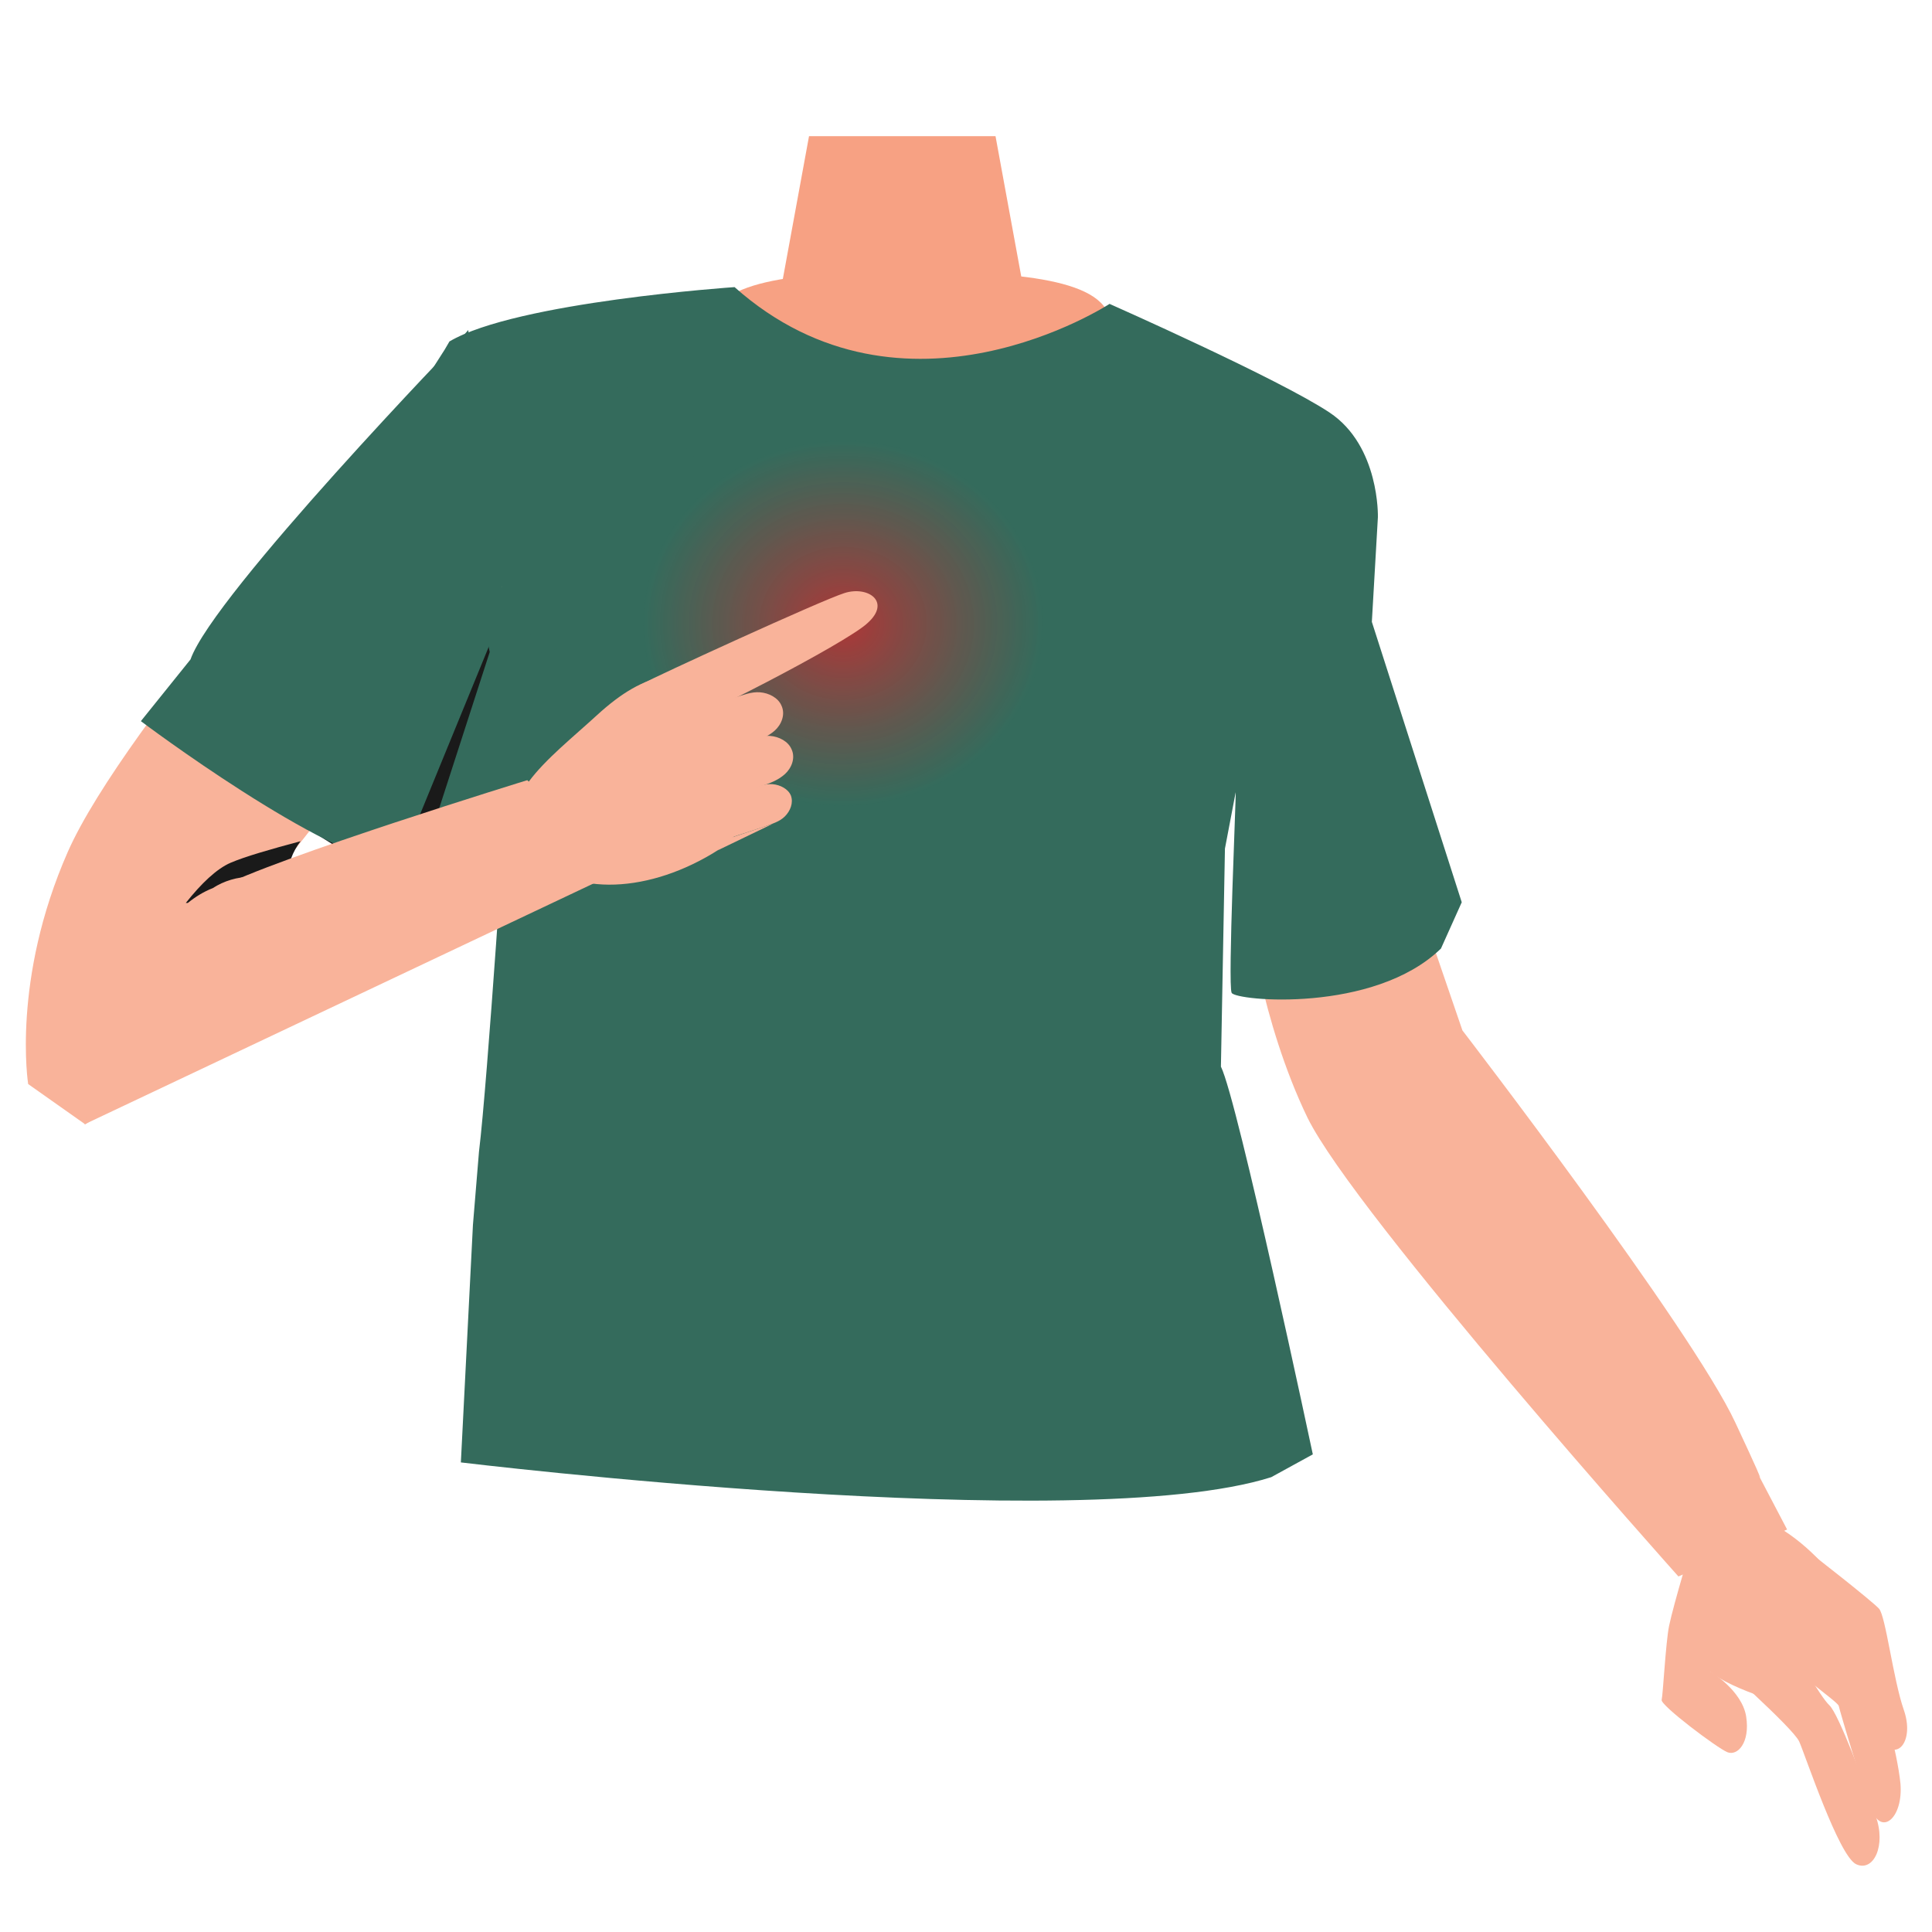 <?xml version="1.0" encoding="utf-8"?>
<!-- Generator: Adobe Illustrator 23.0.5, SVG Export Plug-In . SVG Version: 6.00 Build 0)  -->
<svg version="1.1" id="Layer_1" xmlns="http://www.w3.org/2000/svg" xmlns:xlink="http://www.w3.org/1999/xlink" x="0px" y="0px"
	 viewBox="0 0 288 288" style="enable-background:new 0 0 288 288;" xml:space="preserve">
<style type="text/css">
	.st0{fill:#F9B39A;}
	.st1{fill:#F7A183;}
	.st2{fill:#346B5C;}
	.st3{fill:#1A1A1A;}
	.st4{opacity:0.67;fill:url(#SVGID_1_);}
</style>
<path class="st0" d="M211.9,135.8l6.1,17.8c0,0,34.2,44.5,40.7,58.5c6.6,14.1,2.3,5.6,2.3,5.6l5.4,10.3l-16.2,7
	c0,0-48.2-53.9-55.3-68.4c-7-14.5-8.9-30.9-8.9-30.9H211.9z"/>
<path class="st1" d="M135.8,82.1c-2.8-2.6-8.6-6.8-14.3-12.8c-14.3-15-15.4-19.8-15.4-20.9c0-6.9,14.3-7.9,29.7-7.9s29.7,1,29.7,7.9
	c0,1.1-1.1,5.9-15.4,20.9C144.4,75.4,138.6,79.5,135.8,82.1z"/>
<g>
	<polygon class="st1" points="154.6,54.1 114.4,54.1 120.6,20.3 148.4,20.3 	"/>
</g>
<path class="st2" d="M183.6,148c0.6,1.2,21.2,3.1,31.2-6.6l3.1-6.9l-13.4-41.8l0.9-15.6c0,0,0.3-10.6-7.2-15.6
	c-7.5-5-32.8-16.2-32.8-16.2s-30.6,20-55.9-2.5c0,0-32.5,2.2-42.5,8.1l-0.7,1.2l-4.6,7.2c0.4,1.5,0.6,3.1,0.6,4.7
	c0,9.9-0.5,19.8-0.4,29.7c0,4.8,0.4,9.6,0.4,14.5c0,2.6-0.3,5.2-0.6,7.8c0,0.1,0.1,0.2,0.1,0.3c2,4.5,3.8,9.1,4.7,13.8l9-12.1
	c0,0-2.8,43.1-4.1,53.7l-0.9,10.9L68.7,218c0,0,92.4,11.2,120.8,2.2l6.2-3.4c0,0-11.2-52.8-13.7-57.8l0.6-32.5l1.6-8.4
	C184.3,118.1,183,146.8,183.6,148z"/>
<g>
	<path class="st0" d="M255.8,247.4c0,0,11.5,10.2,12.4,12.2c0.9,2,5.9,17.1,8.5,18.3c2.6,1.2,4.5-2.8,2.9-7.2
		c-1.5-4.4-5.5-15.2-6.9-16.5c-1.4-1.3-4.9-7.8-6.4-9.2C264.9,243.5,254.3,239.7,255.8,247.4z"/>
	<path class="st0" d="M265.1,244.8c0.3,3.4,8.7,8.6,9,9.5c0.2,0.9,3.5,12.1,5,15.7c1.5,3.6,4.6,0.9,4.2-4.1
		c-0.5-5-2.9-13.1-3.6-14.4c-0.7-1.3-6.2-11.8-8.1-14.1C269.7,235.1,264.6,239.9,265.1,244.8z"/>
	<path class="st0" d="M264.5,236.9c1.1,3.2,10.4,7.4,10.8,8.2c0.4,0.8,2.9,11.4,5.2,14.5c2.3,3.1,4.9-0.1,3.3-4.7
		c-1.6-4.6-2.7-14-3.7-15.1c-1-1.1-9.4-7.7-11.8-9.5C265.9,228.4,262.9,232.3,264.5,236.9z"/>
	<path class="st0" d="M254.6,248.8c0.8,1.1,3.8,2.6,7.1,3.8c0.8-0.9,1.6-1.8,2.5-2.6c3.1-3.2,6.4-6.1,9.5-9.4c0.7-0.7,1.4-1.5,2-2.2
		c-3.8-6.7-16.7-19.1-23.5-8.6C252.2,229.8,252.7,246.2,254.6,248.8z"/>
	<path class="st0" d="M252.4,229.5c0,0-2.9,9.5-3.6,12.9c-0.5,2.5-0.9,10.2-1.1,11c-0.2,0.8,8.3,7.2,9.8,7.8
		c1.5,0.6,3.4-1.4,2.8-5.3c-0.6-3.9-5.3-6.7-5.3-6.7s5.3-10.4,4.8-14.9C259.3,229.8,252.4,229.5,252.4,229.5z"/>
</g>
<path class="st0" d="M56.9,65.2c0,0-38.4,42.7-46.8,61.8s-5.9,34.6-5.9,34.6l8.5,6l33.5-21.9l-7.5-12.4c0,0,28.6-36.2,35.6-45.1
	S80.8,51,80.8,51L56.9,65.2z"/>
<path class="st2" d="M62.2,66.8l18.6,30.6c0,0,40.3-10.9,22.7-29.3S85.9,49.6,85.9,49.6l-6.6-1l-11.9,9.7L62.2,66.8z"/>
<g>
	<path class="st3" d="M66,62.5l-0.7,0.8c0,0-28.3,35.3-30.6,43.7l-2.4,3.7c4.6,3.8,8.8,8.1,13,12.4c2.1,1.4,4.3,2.8,6.5,4.1
		c0.3,0.2,0.6,0.3,0.9,0.5c1.1,0.6,2.1,1.1,3.2,1.6c2.4,0.8,4.6,1.3,6.3,1.3L73,97.2L66,62.5z"/>
	<path class="st2" d="M69,50.1c0,0-37.2,38.5-40.6,48.2l-7.4,9.2c0,0,27.5,20.7,38.5,21.5l15.7-38.3l-5.4-41.5L69,50.1z"/>
</g>
<radialGradient id="SVGID_1_" cx="115.437" cy="116.205" r="21.85" gradientTransform="matrix(1.362 0 0 1.246 -31.548 -51.865)" gradientUnits="userSpaceOnUse">
	<stop  offset="0" style="stop-color:#EC1C24"/>
	<stop  offset="1" style="stop-color:#346B5C;stop-opacity:0.8"/>
</radialGradient>
<ellipse class="st4" cx="125.7" cy="92.9" rx="29.8" ry="27.2"/>
<g>
	<path class="st0" d="M98.4,109.1c4-1,27.7-13.2,30.9-16.2c3.6-3.2,0.1-5.6-3.4-4.5c-3.5,1.1-28.1,12.4-30.3,13.6
		C93.4,103.1,95,110,98.4,109.1z"/>
	<g>
		<path class="st0" d="M106.1,127.3c-10.1,6-21.6,6.4-27.6-0.6c-5.9-7,3.3-13.5,10.5-20.1c7.2-6.6,13.6-8.2,19.5-1.2
			C114.4,112.4,114.5,122.4,106.1,127.3z"/>
		<g>
			<g>
				<g>
					<path class="st0" d="M110.9,111c0.3-0.1,0.7-0.2,1-0.3c1.3-0.4,2.6-0.9,3.6-1.8c1-0.9,1.6-2.4,1-3.7c-0.5-1.2-1.9-1.9-3.2-2
						c-1.3-0.1-2.5,0.4-3.8,0.8c-1.9,0.7-3.8,1.3-5.7,2c-5.4,1.5-8.9,2.7-10.5,6.9c-0.2,0.4-0.3,0.9-0.1,1.3
						c0.2,0.6,0.9,0.8,1.5,0.9c2.5,0.4,5-0.4,7.4-1.1C105,112.9,108,111.9,110.9,111z"/>
					<path class="st0" d="M112.4,117.5c0.3-0.1,0.7-0.2,1-0.3c1.3-0.4,2.6-0.9,3.6-1.8c1-0.9,1.6-2.4,1-3.7c-0.5-1.2-1.9-1.9-3.2-2
						c-1.3-0.1-2.5,0.4-3.8,0.8c-1.9,0.7-3.8,1.3-5.7,2c-5.4,1.5-8.9,2.7-10.5,6.9c-0.2,0.4-0.3,0.9-0.1,1.3
						c0.2,0.6,0.9,0.8,1.5,0.9c2.5,0.4,5-0.4,7.4-1.1C106.5,119.4,109.5,118.5,112.4,117.5z"/>
					<path class="st0" d="M113.1,123.5c0.3-0.1,0.6-0.2,0.9-0.3c1.1-0.4,2.2-0.7,3-1.5c0.8-0.8,1.3-2,0.9-3.1
						c-0.4-1-1.6-1.6-2.7-1.7c-1.1-0.1-2.2,0.3-3.2,0.7c-1.6,0.6-3.2,1.1-4.8,1.7c-4.6,1.3-7.6,2.3-8.9,5.8
						c-0.1,0.3-0.2,0.7-0.1,1.1c0.2,0.5,0.8,0.7,1.3,0.7c2.1,0.4,4.2-0.3,6.2-1C108.2,125.1,110.7,124.3,113.1,123.5z"/>
				</g>
			</g>
		</g>
		<polygon class="st0" points="109.2,124.8 115.2,122.8 106.9,126.8 		"/>
	</g>
</g>
<path class="st3" d="M76,130.9c-3.6-2.4-7.1-5.1-11-7c1.2,1.8,2,4,2.1,6.4c0.1,2-0.5,3.9-1.4,5.5L76,130.9z"/>
<path class="st3" d="M52.6,142.4c-1.4-0.3-2.7-0.9-3.9-1.6c0.1,0.4,0.1,0.8,0.1,1.1c0,0.6,0,1.3-0.1,1.9L52.6,142.4z"/>
<path class="st3" d="M31.7,132.4c1.7-1.1,3.7-1.7,5.8-1.7c2,0,3.9,0.5,5.5,1.5c-0.1-0.5-0.1-0.9-0.1-1.4c0-2,0.7-3.8,1.9-5.4
	c-4.5,1.2-8.3,2.3-10.4,3.2c-2.1,0.9-4.4,3.1-6.7,6c0.1,0,0.2,0,0.3,0C29.1,133.7,30.4,132.9,31.7,132.4z"/>
<path class="st0" d="M78.6,116.3c0,0-37.4,11.5-46.3,16.2c-8.9,4.7-19.7,35.1-19.7,35.1l80.1-37.9L78.6,116.3z"/>
</svg>
